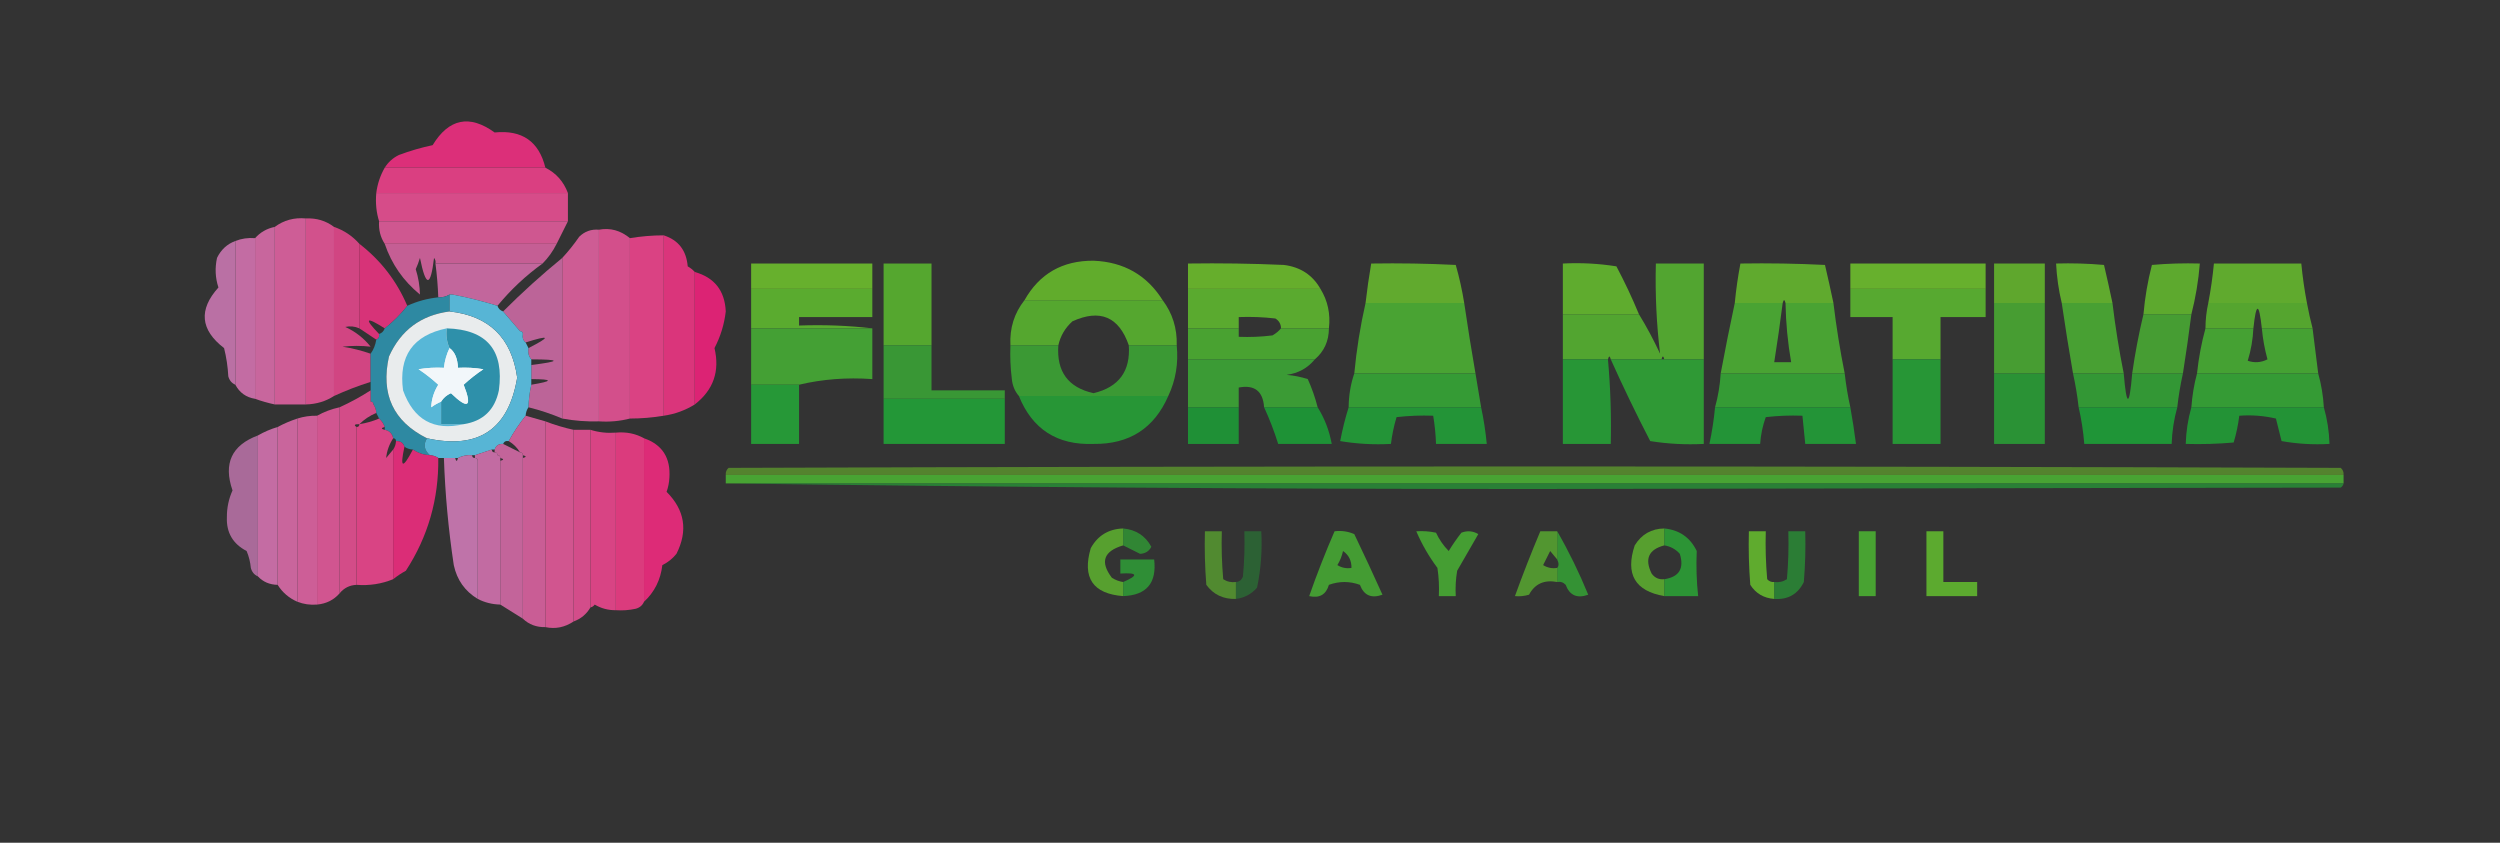 <?xml version="1.0" encoding="UTF-8"?>
<!DOCTYPE svg PUBLIC "-//W3C//DTD SVG 1.1//EN" "http://www.w3.org/Graphics/SVG/1.1/DTD/svg11.dtd">
<svg xmlns="http://www.w3.org/2000/svg" version="1.1" width="887px" height="299px" style="shape-rendering:geometricPrecision; text-rendering:geometricPrecision; image-rendering:optimizeQuality; fill-rule:evenodd; clip-rule:evenodd" xmlns:xlink="http://www.w3.org/1999/xlink">
<rect width="100%" height="100%" fill="#333333" stroke="none"/>
<g><path style="opacity:0.968" fill="#e12f7b" d="M 193.5,59.5 C 174.5,59.5 155.5,59.5 136.5,59.5C 137.716,57.549 139.382,56.049 141.5,55C 145.417,53.527 149.417,52.361 153.5,51.5C 159.247,42.062 166.58,40.562 175.5,47C 185.229,46.017 191.229,50.183 193.5,59.5 Z"/></g>
<g><path style="opacity:0.986" fill="#dc3f82" d="M 136.5,59.5 C 155.5,59.5 174.5,59.5 193.5,59.5C 197.303,61.404 199.969,64.403 201.5,68.5C 178.833,68.5 156.167,68.5 133.5,68.5C 133.905,65.285 134.905,62.285 136.5,59.5 Z"/></g>
<g><path style="opacity:0.988" fill="#d74c8a" d="M 133.5,68.5 C 156.167,68.5 178.833,68.5 201.5,68.5C 201.5,71.833 201.5,75.167 201.5,78.5C 179.167,78.5 156.833,78.5 134.5,78.5C 133.521,75.375 133.187,72.042 133.5,68.5 Z"/></g>
<g><path style="opacity:0.979" fill="#d5528e" d="M 108.5,77.5 C 112.286,77.32 115.619,78.32 118.5,80.5C 118.5,100.5 118.5,120.5 118.5,140.5C 115.548,142.41 112.214,143.41 108.5,143.5C 108.5,121.5 108.5,99.5 108.5,77.5 Z"/></g>
<g><path style="opacity:0.992" fill="#cf5e97" d="M 108.5,77.5 C 108.5,99.5 108.5,121.5 108.5,143.5C 104.833,143.5 101.167,143.5 97.5,143.5C 97.5,122.5 97.5,101.5 97.5,80.5C 100.686,78.126 104.353,77.126 108.5,77.5 Z"/></g>
<g><path style="opacity:0.982" fill="#ca679f" d="M 97.5,80.5 C 97.5,101.5 97.5,122.5 97.5,143.5C 95.106,142.985 92.772,142.319 90.5,141.5C 90.5,122.5 90.5,103.5 90.5,84.5C 92.336,82.412 94.669,81.079 97.5,80.5 Z"/></g>
<g><path style="opacity:0.945" fill="#da4686" d="M 118.5,80.5 C 122.049,81.723 125.049,83.723 127.5,86.5C 127.5,96.5 127.5,106.5 127.5,116.5C 125.863,115.782 124.197,115.616 122.5,116C 126.043,117.608 129.043,119.942 131.5,123C 128.21,122.631 124.877,122.631 121.5,123C 124.929,123.533 128.262,124.367 131.5,125.5C 131.5,128.833 131.5,132.167 131.5,135.5C 127.056,136.889 122.723,138.556 118.5,140.5C 118.5,120.5 118.5,100.5 118.5,80.5 Z"/></g>
<g><path style="opacity:0.981" fill="#d6508d" d="M 223.5,84.5 C 223.5,105.833 223.5,127.167 223.5,148.5C 219.936,149.423 216.269,149.756 212.5,149.5C 212.5,126.833 212.5,104.167 212.5,81.5C 216.483,80.748 220.15,81.748 223.5,84.5 Z"/></g>
<g><path style="opacity:0.981" fill="#d25892" d="M 134.5,78.5 C 156.833,78.5 179.167,78.5 201.5,78.5C 200.167,81.167 198.833,83.833 197.5,86.5C 177.167,86.5 156.833,86.5 136.5,86.5C 134.96,84.162 134.294,81.495 134.5,78.5 Z"/></g>
<g><path style="opacity:0.982" fill="#d05d96" d="M 212.5,81.5 C 212.5,104.167 212.5,126.833 212.5,149.5C 208.119,149.628 203.785,149.295 199.5,148.5C 199.5,129.5 199.5,110.5 199.5,91.5C 201.666,89.163 203.666,86.663 205.5,84C 207.441,82.097 209.774,81.264 212.5,81.5 Z"/></g>
<g><path style="opacity:0.994" fill="#db4384" d="M 235.5,83.5 C 235.5,104.833 235.5,126.167 235.5,147.5C 231.534,148.162 227.534,148.495 223.5,148.5C 223.5,127.167 223.5,105.833 223.5,84.5C 227.466,83.838 231.466,83.504 235.5,83.5 Z"/></g>
<g><path style="opacity:0.979" fill="#c66da5" d="M 90.5,84.5 C 90.5,103.5 90.5,122.5 90.5,141.5C 87.326,140.99 84.992,139.323 83.5,136.5C 83.5,119.5 83.5,102.5 83.5,85.5C 85.717,84.631 88.05,84.298 90.5,84.5 Z"/></g>
<g><path style="opacity:0.954" fill="#c173aa" d="M 83.5,85.5 C 83.5,102.5 83.5,119.5 83.5,136.5C 82.21,135.942 81.377,134.942 81,133.5C 80.824,130.118 80.324,126.785 79.5,123.5C 71.074,117.024 70.407,109.857 77.5,102C 76.378,98.591 76.211,95.091 77,91.5C 78.406,88.591 80.572,86.591 83.5,85.5 Z"/></g>
<g><path style="opacity:0.968" fill="#df357d" d="M 235.5,83.5 C 240.696,85.18 243.529,88.846 244,94.5C 244.995,95.066 245.828,95.733 246.5,96.5C 246.5,112.167 246.5,127.833 246.5,143.5C 243.124,145.595 239.458,146.929 235.5,147.5C 235.5,126.167 235.5,104.833 235.5,83.5 Z"/></g>
<g><path style="opacity:0.943" fill="#cd619a" d="M 136.5,86.5 C 156.833,86.5 177.167,86.5 197.5,86.5C 196.189,89.135 194.522,91.469 192.5,93.5C 179.833,93.5 167.167,93.5 154.5,93.5C 154.631,92.761 154.464,92.094 154,91.5C 152.765,101.953 151.099,101.953 149,91.5C 148.598,92.872 148.098,94.205 147.5,95.5C 148.444,98.499 148.944,101.499 149,104.5C 143.087,99.662 138.921,93.662 136.5,86.5 Z"/></g>
<g><path style="opacity:0.916" fill="#c969a1" d="M 199.5,91.5 C 199.5,110.5 199.5,129.5 199.5,148.5C 195.624,146.863 191.624,145.529 187.5,144.5C 187.575,141.794 187.908,139.127 188.5,136.5C 196.327,135.21 196.327,134.543 188.5,134.5C 188.5,132.833 188.5,131.167 188.5,129.5C 199.069,128.191 199.069,127.525 188.5,127.5C 187.566,126.432 187.232,125.099 187.5,123.5C 195.562,119.403 195.229,118.736 186.5,121.5C 185.596,120.791 185.263,119.791 185.5,118.5C 185.5,117.833 185.167,117.5 184.5,117.5C 182.529,115.192 180.529,112.858 178.5,110.5C 185.175,103.825 192.175,97.492 199.5,91.5 Z"/></g>
<g><path style="opacity:0.947" fill="#c969a1" d="M 154.5,93.5 C 167.167,93.5 179.833,93.5 192.5,93.5C 186.564,97.767 181.23,102.767 176.5,108.5C 171.144,106.828 165.81,105.494 160.5,104.5C 161.473,102.932 161.64,101.265 161,99.5C 159.991,101.025 159.491,102.692 159.5,104.5C 158.292,105.234 156.959,105.567 155.5,105.5C 155.354,101.481 155.021,97.481 154.5,93.5 Z M 160.5,104.5 C 160.167,104.5 159.833,104.5 159.5,104.5C 159.491,102.692 159.991,101.025 161,99.5C 161.64,101.265 161.473,102.932 160.5,104.5 Z"/></g>
<g><path style="opacity:0.953" fill="#df347c" d="M 127.5,86.5 C 135.1,92.38 140.767,99.714 144.5,108.5C 142.167,111.5 139.5,114.167 136.5,116.5C 129.74,112.204 129.073,112.871 134.5,118.5C 134.672,119.492 134.338,120.158 133.5,120.5C 131.463,119.154 129.463,117.82 127.5,116.5C 127.5,106.5 127.5,96.5 127.5,86.5 Z"/></g>
<g><path style="opacity:0.983" fill="#68b22d" d="M 309.5,102.5 C 295.167,102.5 280.833,102.5 266.5,102.5C 266.5,99.5 266.5,96.5 266.5,93.5C 280.833,93.5 295.167,93.5 309.5,93.5C 309.5,96.5 309.5,99.5 309.5,102.5 Z"/></g>
<g><path style="opacity:0.969" fill="#68b22d" d="M 468.5,102.5 C 452.833,102.5 437.167,102.5 421.5,102.5C 421.5,99.5 421.5,96.5 421.5,93.5C 432.838,93.334 444.172,93.5 455.5,94C 461.36,94.725 465.693,97.558 468.5,102.5 Z"/></g>
<g><path style="opacity:0.984" fill="#68b22d" d="M 704.5,102.5 C 688.5,102.5 672.5,102.5 656.5,102.5C 656.5,99.5 656.5,96.5 656.5,93.5C 672.5,93.5 688.5,93.5 704.5,93.5C 704.5,96.5 704.5,99.5 704.5,102.5 Z"/></g>
<g><path style="opacity:0.958" fill="#e32377" d="M 246.5,96.5 C 253.498,98.475 257.165,103.141 257.5,110.5C 256.975,115.077 255.641,119.41 253.5,123.5C 255.451,131.711 253.117,138.378 246.5,143.5C 246.5,127.833 246.5,112.167 246.5,96.5 Z"/></g>
<g><path style="opacity:0.971" fill="#63b02d" d="M 412.5,106.5 C 396.167,106.5 379.833,106.5 363.5,106.5C 368.803,97.097 376.97,92.43 388,92.5C 398.738,92.944 406.904,97.611 412.5,106.5 Z"/></g>
<g><path style="opacity:0.947" fill="#63b02e" d="M 519.5,107.5 C 513.833,107.5 508.167,107.5 502.5,107.5C 502.167,107.5 501.833,107.5 501.5,107.5C 495.833,107.5 490.167,107.5 484.5,107.5C 485.037,102.814 485.704,98.147 486.5,93.5C 496.506,93.334 506.506,93.5 516.5,94C 517.766,98.424 518.766,102.924 519.5,107.5 Z"/></g>
<g><path style="opacity:0.955" fill="#63b02e" d="M 650.5,107.5 C 644.833,107.5 639.167,107.5 633.5,107.5C 633.167,106.167 632.833,106.167 632.5,107.5C 626.833,107.5 621.167,107.5 615.5,107.5C 615.95,102.798 616.617,98.132 617.5,93.5C 627.506,93.334 637.506,93.5 647.5,94C 648.554,98.492 649.554,102.992 650.5,107.5 Z"/></g>
<g><path style="opacity:0.931" fill="#63b02e" d="M 725.5,107.5 C 719.5,107.5 713.5,107.5 707.5,107.5C 707.5,102.833 707.5,98.167 707.5,93.5C 713.5,93.5 719.5,93.5 725.5,93.5C 725.5,98.167 725.5,102.833 725.5,107.5 Z"/></g>
<g><path style="opacity:0.955" fill="#63b02e" d="M 749.5,107.5 C 743.5,107.5 737.5,107.5 731.5,107.5C 730.402,102.908 729.735,98.241 729.5,93.5C 735.176,93.334 740.843,93.501 746.5,94C 747.554,98.492 748.554,102.992 749.5,107.5 Z"/></g>
<g><path style="opacity:0.954" fill="#63b02e" d="M 818.5,107.5 C 806.833,107.5 795.167,107.5 783.5,107.5C 784.383,102.868 785.05,98.202 785.5,93.5C 795.833,93.5 806.167,93.5 816.5,93.5C 816.95,98.202 817.617,102.868 818.5,107.5 Z"/></g>
<g><path style="opacity:0.973" fill="#56aa30" d="M 363.5,106.5 C 379.833,106.5 396.167,106.5 412.5,106.5C 416.004,111.162 417.671,116.495 417.5,122.5C 411.833,122.5 406.167,122.5 400.5,122.5C 396.99,112.383 390.323,109.549 380.5,114C 377.926,116.318 376.259,119.151 375.5,122.5C 369.833,122.5 364.167,122.5 358.5,122.5C 358.193,116.428 359.859,111.095 363.5,106.5 Z"/></g>
<g><path style="opacity:0.984" fill="#58ab30" d="M 656.5,102.5 C 672.5,102.5 688.5,102.5 704.5,102.5C 704.5,105.833 704.5,109.167 704.5,112.5C 699.167,112.5 693.833,112.5 688.5,112.5C 688.5,117.5 688.5,122.5 688.5,127.5C 682.833,127.5 677.167,127.5 671.5,127.5C 671.5,122.5 671.5,117.5 671.5,112.5C 666.5,112.5 661.5,112.5 656.5,112.5C 656.5,109.167 656.5,105.833 656.5,102.5 Z"/></g>
<g><path style="opacity:0.983" fill="#5bad2f" d="M 266.5,102.5 C 280.833,102.5 295.167,102.5 309.5,102.5C 309.5,105.833 309.5,109.167 309.5,112.5C 300.833,112.5 292.167,112.5 283.5,112.5C 283.5,113.5 283.5,114.5 283.5,115.5C 292.349,115.174 301.016,115.507 309.5,116.5C 295.167,116.5 280.833,116.5 266.5,116.5C 266.5,111.833 266.5,107.167 266.5,102.5 Z"/></g>
<g><path style="opacity:0.977" fill="#5bad2f" d="M 421.5,102.5 C 437.167,102.5 452.833,102.5 468.5,102.5C 471.09,106.693 472.09,111.36 471.5,116.5C 465.833,116.5 460.167,116.5 454.5,116.5C 454.489,114.983 453.823,113.816 452.5,113C 448.179,112.501 443.846,112.334 439.5,112.5C 439.5,113.833 439.5,115.167 439.5,116.5C 433.5,116.5 427.5,116.5 421.5,116.5C 421.5,111.833 421.5,107.167 421.5,102.5 Z"/></g>
<g><path style="opacity:0.977" fill="#60af2e" d="M 581.5,111.5 C 572.5,111.5 563.5,111.5 554.5,111.5C 554.5,105.5 554.5,99.5 554.5,93.5C 560.868,93.17 567.202,93.504 573.5,94.5C 576.451,100.068 579.118,105.734 581.5,111.5 Z"/></g>
<g><path style="opacity:0.954" fill="#60af2e" d="M 777.5,111.5 C 771.833,111.5 766.167,111.5 760.5,111.5C 761.019,105.553 762.019,99.719 763.5,94C 769.157,93.501 774.824,93.334 780.5,93.5C 780.009,99.618 779.009,105.618 777.5,111.5 Z"/></g>
<g><path style="opacity:0.952" fill="#57ab30" d="M 783.5,107.5 C 795.167,107.5 806.833,107.5 818.5,107.5C 819.062,110.546 819.729,113.546 820.5,116.5C 814.5,116.5 808.5,116.5 802.5,116.5C 801.492,107.215 800.492,107.215 799.5,116.5C 793.833,116.5 788.167,116.5 782.5,116.5C 782.508,113.455 782.841,110.455 783.5,107.5 Z"/></g>
<g><path style="opacity:0.997" fill="#2e89a2" d="M 159.5,104.5 C 159.5,106.5 159.5,108.5 159.5,110.5C 149.354,111.824 142.187,117.157 138,126.5C 135.021,139.867 139.521,149.534 151.5,155.5C 150.157,157.683 150.49,159.683 152.5,161.5C 150.297,161.396 148.297,160.73 146.5,159.5C 145.391,159.443 144.391,159.11 143.5,158.5C 143.027,157.094 142.027,156.427 140.5,156.5C 140.5,155.833 140.167,155.5 139.5,155.5C 139.144,153.81 138.144,152.81 136.5,152.5C 136.5,152.167 136.5,151.833 136.5,151.5C 136.068,150.29 135.401,149.29 134.5,148.5C 134.167,147.833 133.833,147.167 133.5,146.5C 133.443,145.391 133.11,144.391 132.5,143.5C 132.5,142.833 132.167,142.5 131.5,142.5C 131.5,141.167 131.5,139.833 131.5,138.5C 131.5,137.5 131.5,136.5 131.5,135.5C 131.5,132.167 131.5,128.833 131.5,125.5C 132.537,124.07 133.204,122.403 133.5,120.5C 134.338,120.158 134.672,119.492 134.5,118.5C 135.5,118.167 136.167,117.5 136.5,116.5C 139.5,114.167 142.167,111.5 144.5,108.5C 147.991,106.892 151.658,105.892 155.5,105.5C 156.959,105.567 158.292,105.234 159.5,104.5 Z"/></g>
<g><path style="opacity:1" fill="#e9eced" d="M 159.5,110.5 C 173.538,112.037 181.538,119.87 183.5,134C 180.414,152.38 169.747,159.547 151.5,155.5C 139.521,149.534 135.021,139.867 138,126.5C 142.187,117.157 149.354,111.824 159.5,110.5 Z"/></g>
<g><path style="opacity:0.971" fill="#57ab30" d="M 330.5,122.5 C 324.833,122.5 319.167,122.5 313.5,122.5C 313.5,112.833 313.5,103.167 313.5,93.5C 319.167,93.5 324.833,93.5 330.5,93.5C 330.5,103.167 330.5,112.833 330.5,122.5 Z"/></g>
<g><path style="opacity:0.971" fill="#54a931" d="M 604.5,127.5 C 599.833,127.5 595.167,127.5 590.5,127.5C 590.167,126.167 589.833,126.167 589.5,127.5C 583.5,127.5 577.5,127.5 571.5,127.5C 571.167,126.167 570.833,126.167 570.5,127.5C 565.167,127.5 559.833,127.5 554.5,127.5C 554.5,122.167 554.5,116.833 554.5,111.5C 563.5,111.5 572.5,111.5 581.5,111.5C 584.226,115.946 586.726,120.613 589,125.5C 587.726,114.94 587.226,104.273 587.5,93.5C 593.167,93.5 598.833,93.5 604.5,93.5C 604.5,104.833 604.5,116.167 604.5,127.5 Z"/></g>
<g><path style="opacity:1" fill="#57b7d7" d="M 158.5,116.5 C 158.198,119.059 158.532,121.393 159.5,123.5C 158.434,125.701 157.767,128.035 157.5,130.5C 154.482,130.335 151.482,130.502 148.5,131C 150.977,132.643 153.31,134.476 155.5,136.5C 153.93,139.037 153.097,141.704 153,144.5C 154.113,143.695 155.279,143.028 156.5,142.5C 156.5,145.167 156.5,147.833 156.5,150.5C 159.167,150.5 161.833,150.5 164.5,150.5C 153.941,152.964 146.775,148.964 143,138.5C 141.373,126.304 146.54,118.971 158.5,116.5 Z"/></g>
<g><path style="opacity:1" fill="#2e90aa" d="M 158.5,116.5 C 172.753,116.926 178.92,124.26 177,138.5C 175.57,145.431 171.404,149.431 164.5,150.5C 161.833,150.5 159.167,150.5 156.5,150.5C 156.5,147.833 156.5,145.167 156.5,142.5C 157.315,141.163 158.482,140.163 160,139.5C 166.119,145.404 167.619,144.404 164.5,136.5C 166.666,134.507 168.999,132.673 171.5,131C 168.518,130.502 165.518,130.335 162.5,130.5C 162.329,127.122 161.329,124.789 159.5,123.5C 158.532,121.393 158.198,119.059 158.5,116.5 Z"/></g>
<g><path style="opacity:0.974" fill="#4aa532" d="M 421.5,116.5 C 427.5,116.5 433.5,116.5 439.5,116.5C 439.5,117.5 439.5,118.5 439.5,119.5C 443.514,119.666 447.514,119.499 451.5,119C 452.691,118.302 453.691,117.469 454.5,116.5C 460.167,116.5 465.833,116.5 471.5,116.5C 471.47,121.022 469.803,124.689 466.5,127.5C 451.5,127.5 436.5,127.5 421.5,127.5C 421.5,123.833 421.5,120.167 421.5,116.5 Z"/></g>
<g><path style="opacity:1" fill="#f2f7fa" d="M 156.5,142.5 C 155.279,143.028 154.113,143.695 153,144.5C 153.097,141.704 153.93,139.037 155.5,136.5C 153.31,134.476 150.977,132.643 148.5,131C 151.482,130.502 154.482,130.335 157.5,130.5C 157.767,128.035 158.434,125.701 159.5,123.5C 161.329,124.789 162.329,127.122 162.5,130.5C 165.518,130.335 168.518,130.502 171.5,131C 168.999,132.673 166.666,134.507 164.5,136.5C 167.619,144.404 166.119,145.404 160,139.5C 158.482,140.163 157.315,141.163 156.5,142.5 Z"/></g>
<g><path style="opacity:0.983" fill="#44a234" d="M 266.5,116.5 C 280.833,116.5 295.167,116.5 309.5,116.5C 309.5,122.5 309.5,128.5 309.5,134.5C 300.435,133.864 291.769,134.53 283.5,136.5C 277.833,136.5 272.167,136.5 266.5,136.5C 266.5,129.833 266.5,123.167 266.5,116.5 Z"/></g>
<g><path style="opacity:0.962" fill="#3c9f35" d="M 421.5,127.5 C 436.5,127.5 451.5,127.5 466.5,127.5C 463.96,130.607 460.627,132.44 456.5,133C 459.095,133.226 461.595,133.726 464,134.5C 465.467,137.758 466.633,141.092 467.5,144.5C 461.167,144.5 454.833,144.5 448.5,144.5C 448.106,138.769 445.106,136.436 439.5,137.5C 439.5,139.833 439.5,142.167 439.5,144.5C 433.5,144.5 427.5,144.5 421.5,144.5C 421.5,138.833 421.5,133.167 421.5,127.5 Z"/></g>
<g><path style="opacity:0.981" fill="#4aa533" d="M 484.5,107.5 C 490.167,107.5 495.833,107.5 501.5,107.5C 500.825,114.55 499.825,121.55 498.5,128.5C 500.5,128.5 502.5,128.5 504.5,128.5C 503.506,121.534 502.839,114.534 502.5,107.5C 508.167,107.5 513.833,107.5 519.5,107.5C 520.726,115.853 522.059,124.186 523.5,132.5C 509.167,132.5 494.833,132.5 480.5,132.5C 481.298,124.046 482.631,115.713 484.5,107.5 Z M 501.5,107.5 C 501.833,107.5 502.167,107.5 502.5,107.5C 502.839,114.534 503.506,121.534 504.5,128.5C 502.5,128.5 500.5,128.5 498.5,128.5C 499.825,121.55 500.825,114.55 501.5,107.5 Z"/></g>
<g><path style="opacity:0.981" fill="#4aa533" d="M 615.5,107.5 C 621.167,107.5 626.833,107.5 632.5,107.5C 631.608,114.516 630.608,121.516 629.5,128.5C 631.5,128.5 633.5,128.5 635.5,128.5C 634.288,121.557 633.621,114.557 633.5,107.5C 639.167,107.5 644.833,107.5 650.5,107.5C 651.51,115.895 652.844,124.229 654.5,132.5C 639.833,132.5 625.167,132.5 610.5,132.5C 612.071,124.054 613.738,115.721 615.5,107.5 Z"/></g>
<g><path style="opacity:0.931" fill="#49a533" d="M 707.5,107.5 C 713.5,107.5 719.5,107.5 725.5,107.5C 725.5,115.833 725.5,124.167 725.5,132.5C 719.5,132.5 713.5,132.5 707.5,132.5C 707.5,124.167 707.5,115.833 707.5,107.5 Z"/></g>
<g><path style="opacity:0.958" fill="#49a533" d="M 731.5,107.5 C 737.5,107.5 743.5,107.5 749.5,107.5C 750.51,115.895 751.844,124.229 753.5,132.5C 747.5,132.5 741.5,132.5 735.5,132.5C 734.059,124.186 732.726,115.853 731.5,107.5 Z"/></g>
<g><path style="opacity:0.94" fill="#48a433" d="M 760.5,111.5 C 766.167,111.5 771.833,111.5 777.5,111.5C 776.608,118.516 775.608,125.516 774.5,132.5C 768.5,132.5 762.5,132.5 756.5,132.5C 757.528,125.317 758.861,118.317 760.5,111.5 Z"/></g>
<g><path style="opacity:0.981" fill="#46a333" d="M 782.5,116.5 C 788.167,116.5 793.833,116.5 799.5,116.5C 799.314,120.448 798.648,124.281 797.5,128C 799.902,128.814 802.235,128.647 804.5,127.5C 803.51,123.895 802.844,120.228 802.5,116.5C 808.5,116.5 814.5,116.5 820.5,116.5C 821.167,121.833 821.833,127.167 822.5,132.5C 808.167,132.5 793.833,132.5 779.5,132.5C 780.087,126.963 781.087,121.63 782.5,116.5 Z"/></g>
<g><path style="opacity:0.926" fill="#3a9f35" d="M 313.5,122.5 C 319.167,122.5 324.833,122.5 330.5,122.5C 330.5,127.833 330.5,133.167 330.5,138.5C 339.167,138.5 347.833,138.5 356.5,138.5C 356.5,139.5 356.5,140.5 356.5,141.5C 342.167,141.5 327.833,141.5 313.5,141.5C 313.5,135.167 313.5,128.833 313.5,122.5 Z"/></g>
<g><path style="opacity:0.983" fill="#359d35" d="M 480.5,132.5 C 494.833,132.5 509.167,132.5 523.5,132.5C 524.167,136.5 524.833,140.5 525.5,144.5C 509.833,144.5 494.167,144.5 478.5,144.5C 478.539,140.267 479.205,136.267 480.5,132.5 Z"/></g>
<g><path style="opacity:0.978" fill="#359d35" d="M 610.5,132.5 C 625.167,132.5 639.833,132.5 654.5,132.5C 654.952,136.546 655.619,140.546 656.5,144.5C 640.5,144.5 624.5,144.5 608.5,144.5C 609.593,140.606 610.26,136.606 610.5,132.5 Z"/></g>
<g><path style="opacity:0.983" fill="#359d35" d="M 779.5,132.5 C 793.833,132.5 808.167,132.5 822.5,132.5C 823.593,136.394 824.26,140.394 824.5,144.5C 808.833,144.5 793.167,144.5 777.5,144.5C 777.782,140.426 778.448,136.426 779.5,132.5 Z"/></g>
<g><path style="opacity:0.939" fill="#3ca035" d="M 358.5,122.5 C 364.167,122.5 369.833,122.5 375.5,122.5C 374.828,131.85 378.994,137.517 388,139.5C 396.968,137.365 401.135,131.698 400.5,122.5C 406.167,122.5 411.833,122.5 417.5,122.5C 418.143,128.915 417.143,134.915 414.5,140.5C 396.833,140.5 379.167,140.5 361.5,140.5C 360.073,138.852 359.24,136.852 359,134.5C 358.501,130.514 358.334,126.514 358.5,122.5 Z"/></g>
<g><path style="opacity:1" fill="#57b5d5" d="M 159.5,104.5 C 159.833,104.5 160.167,104.5 160.5,104.5C 165.81,105.494 171.144,106.828 176.5,108.5C 176.833,109.5 177.5,110.167 178.5,110.5C 180.529,112.858 182.529,115.192 184.5,117.5C 185.167,117.5 185.5,117.833 185.5,118.5C 185.263,119.791 185.596,120.791 186.5,121.5C 186.833,122.167 187.167,122.833 187.5,123.5C 187.232,125.099 187.566,126.432 188.5,127.5C 188.5,128.167 188.5,128.833 188.5,129.5C 188.5,131.167 188.5,132.833 188.5,134.5C 188.5,135.167 188.5,135.833 188.5,136.5C 187.908,139.127 187.575,141.794 187.5,144.5C 186.89,145.391 186.557,146.391 186.5,147.5C 184.255,150.32 182.255,153.32 180.5,156.5C 179.508,156.328 178.842,156.662 178.5,157.5C 176.973,157.427 175.973,158.094 175.5,159.5C 175.167,159.5 174.833,159.5 174.5,159.5C 172.5,160.167 170.5,160.833 168.5,161.5C 168.167,161.5 167.833,161.5 167.5,161.5C 165.708,161.366 164.042,161.699 162.5,162.5C 162.167,162.5 161.833,162.5 161.5,162.5C 160.167,162.5 158.833,162.5 157.5,162.5C 156.833,162.5 156.167,162.5 155.5,162.5C 154.609,161.89 153.609,161.557 152.5,161.5C 150.49,159.683 150.157,157.683 151.5,155.5C 169.747,159.547 180.414,152.38 183.5,134C 181.538,119.87 173.538,112.037 159.5,110.5C 159.5,108.5 159.5,106.5 159.5,104.5 Z"/></g>
<g><path style="opacity:0.973" fill="#d74d8b" d="M 131.5,138.5 C 131.5,139.833 131.5,141.167 131.5,142.5C 132.167,142.5 132.5,142.833 132.5,143.5C 133.11,144.391 133.443,145.391 133.5,146.5C 131.205,147.475 129.205,148.808 127.5,150.5C 125.776,150.461 125.443,150.794 126.5,151.5C 126.5,170.167 126.5,188.833 126.5,207.5C 124.053,207.615 122.053,208.615 120.5,210.5C 120.5,188.5 120.5,166.5 120.5,144.5C 124.327,142.754 127.993,140.754 131.5,138.5 Z"/></g>
<g><path style="opacity:0.974" fill="#309c36" d="M 571.5,127.5 C 577.5,127.5 583.5,127.5 589.5,127.5C 589.833,127.5 590.167,127.5 590.5,127.5C 595.167,127.5 599.833,127.5 604.5,127.5C 604.5,137.5 604.5,147.5 604.5,157.5C 598.132,157.83 591.798,157.496 585.5,156.5C 580.547,146.929 575.881,137.262 571.5,127.5 Z"/></g>
<g><path style="opacity:0.944" fill="#339d35" d="M 735.5,132.5 C 741.5,132.5 747.5,132.5 753.5,132.5C 754.5,144.498 755.5,144.498 756.5,132.5C 762.5,132.5 768.5,132.5 774.5,132.5C 773.619,136.454 772.952,140.454 772.5,144.5C 760.833,144.5 749.167,144.5 737.5,144.5C 737.048,140.454 736.381,136.454 735.5,132.5 Z"/></g>
<g><path style="opacity:0.971" fill="#289937" d="M 361.5,140.5 C 379.167,140.5 396.833,140.5 414.5,140.5C 409.494,151.987 400.66,157.654 388,157.5C 375.114,157.982 366.28,152.316 361.5,140.5 Z"/></g>
<g><path style="opacity:0.96" fill="#239837" d="M 478.5,144.5 C 494.167,144.5 509.833,144.5 525.5,144.5C 526.425,148.79 527.091,153.124 527.5,157.5C 521.5,157.5 515.5,157.5 509.5,157.5C 509.384,154.14 509.051,150.807 508.5,147.5C 504.154,147.334 499.821,147.501 495.5,148C 494.568,151.085 493.901,154.252 493.5,157.5C 487.463,157.829 481.463,157.496 475.5,156.5C 476.297,152.331 477.297,148.331 478.5,144.5 Z"/></g>
<g><path style="opacity:0.962" fill="#239837" d="M 608.5,144.5 C 624.5,144.5 640.5,144.5 656.5,144.5C 657.275,148.814 657.941,153.147 658.5,157.5C 652.5,157.5 646.5,157.5 640.5,157.5C 640.167,154.167 639.833,150.833 639.5,147.5C 635.154,147.334 630.821,147.501 626.5,148C 625.39,151.049 624.723,154.216 624.5,157.5C 618.5,157.5 612.5,157.5 606.5,157.5C 607.425,153.21 608.091,148.876 608.5,144.5 Z"/></g>
<g><path style="opacity:0.931" fill="#2a9a36" d="M 707.5,132.5 C 713.5,132.5 719.5,132.5 725.5,132.5C 725.5,140.833 725.5,149.167 725.5,157.5C 719.5,157.5 713.5,157.5 707.5,157.5C 707.5,149.167 707.5,140.833 707.5,132.5 Z"/></g>
<g><path style="opacity:0.954" fill="#239837" d="M 777.5,144.5 C 793.167,144.5 808.833,144.5 824.5,144.5C 825.702,148.714 826.369,153.048 826.5,157.5C 820.794,157.829 815.128,157.495 809.5,156.5C 808.833,153.833 808.167,151.167 807.5,148.5C 803.217,147.508 798.884,147.174 794.5,147.5C 794.099,150.748 793.432,153.915 792.5,157C 786.843,157.499 781.176,157.666 775.5,157.5C 775.631,153.048 776.298,148.714 777.5,144.5 Z"/></g>
<g><path style="opacity:0.983" fill="#d35691" d="M 120.5,144.5 C 120.5,166.5 120.5,188.5 120.5,210.5C 118.421,212.873 115.754,214.206 112.5,214.5C 112.5,192.167 112.5,169.833 112.5,147.5C 114.936,146.129 117.603,145.129 120.5,144.5 Z"/></g>
<g><path style="opacity:0.983" fill="#cf5f98" d="M 112.5,147.5 C 112.5,169.833 112.5,192.167 112.5,214.5C 110.05,214.702 107.717,214.369 105.5,213.5C 105.5,191.833 105.5,170.167 105.5,148.5C 107.764,147.781 110.097,147.448 112.5,147.5 Z"/></g>
<g><path style="opacity:0.985" fill="#269937" d="M 266.5,136.5 C 272.167,136.5 277.833,136.5 283.5,136.5C 283.5,143.5 283.5,150.5 283.5,157.5C 277.833,157.5 272.167,157.5 266.5,157.5C 266.5,150.5 266.5,143.5 266.5,136.5 Z"/></g>
<g><path style="opacity:0.983" fill="#239837" d="M 313.5,141.5 C 327.833,141.5 342.167,141.5 356.5,141.5C 356.5,146.833 356.5,152.167 356.5,157.5C 342.167,157.5 327.833,157.5 313.5,157.5C 313.5,152.167 313.5,146.833 313.5,141.5 Z"/></g>
<g><path style="opacity:0.982" fill="#cb669e" d="M 105.5,148.5 C 105.5,170.167 105.5,191.833 105.5,213.5C 102.553,212.219 100.219,210.219 98.5,207.5C 98.5,188.833 98.5,170.167 98.5,151.5C 100.679,150.323 103.013,149.323 105.5,148.5 Z"/></g>
<g><path style="opacity:0.969" fill="#ce5f99" d="M 186.5,147.5 C 188.833,148.167 191.167,148.833 193.5,149.5C 193.5,173.833 193.5,198.167 193.5,222.5C 190.351,222.585 187.684,221.585 185.5,219.5C 185.5,200.5 185.5,181.5 185.5,162.5C 186.833,162.167 186.833,161.833 185.5,161.5C 185.5,160.833 185.167,160.5 184.5,160.5C 183.5,158.833 182.167,157.5 180.5,156.5C 182.255,153.32 184.255,150.32 186.5,147.5 Z"/></g>
<g><path style="opacity:0.987" fill="#da4485" d="M 134.5,148.5 C 135.401,149.29 136.068,150.29 136.5,151.5C 135.167,151.833 135.167,152.167 136.5,152.5C 138.144,152.81 139.144,153.81 139.5,155.5C 138.095,157.64 137.262,159.974 137,162.5C 137.852,161.429 138.685,160.429 139.5,159.5C 139.5,174.833 139.5,190.167 139.5,205.5C 135.369,207.183 131.036,207.85 126.5,207.5C 126.5,188.833 126.5,170.167 126.5,151.5C 127.167,151.5 127.5,151.167 127.5,150.5C 129.921,150.122 132.254,149.455 134.5,148.5 Z"/></g>
<g><path style="opacity:0.98" fill="#d45691" d="M 193.5,149.5 C 196.762,150.752 200.095,151.752 203.5,152.5C 203.5,175.167 203.5,197.833 203.5,220.5C 200.378,222.591 197.045,223.258 193.5,222.5C 193.5,198.167 193.5,173.833 193.5,149.5 Z"/></g>
<g><path style="opacity:0.931" fill="#1e9737" d="M 421.5,144.5 C 427.5,144.5 433.5,144.5 439.5,144.5C 439.5,148.833 439.5,153.167 439.5,157.5C 433.5,157.5 427.5,157.5 421.5,157.5C 421.5,153.167 421.5,148.833 421.5,144.5 Z"/></g>
<g><path style="opacity:0.954" fill="#1e9737" d="M 448.5,144.5 C 454.833,144.5 461.167,144.5 467.5,144.5C 469.964,148.444 471.63,152.777 472.5,157.5C 466.167,157.5 459.833,157.5 453.5,157.5C 452.115,153.062 450.448,148.729 448.5,144.5 Z"/></g>
<g><path style="opacity:0.971" fill="#289937" d="M 554.5,127.5 C 559.833,127.5 565.167,127.5 570.5,127.5C 571.396,137.468 571.729,147.468 571.5,157.5C 565.833,157.5 560.167,157.5 554.5,157.5C 554.5,147.5 554.5,137.5 554.5,127.5 Z"/></g>
<g><path style="opacity:0.971" fill="#289937" d="M 671.5,127.5 C 677.167,127.5 682.833,127.5 688.5,127.5C 688.5,137.5 688.5,147.5 688.5,157.5C 682.833,157.5 677.167,157.5 671.5,157.5C 671.5,147.5 671.5,137.5 671.5,127.5 Z"/></g>
<g><path style="opacity:0.978" fill="#1f9737" d="M 737.5,144.5 C 749.167,144.5 760.833,144.5 772.5,144.5C 771.319,148.743 770.652,153.076 770.5,157.5C 760.167,157.5 749.833,157.5 739.5,157.5C 739.156,153.106 738.49,148.772 737.5,144.5 Z"/></g>
<g><path style="opacity:0.984" fill="#c66da5" d="M 98.5,151.5 C 98.5,170.167 98.5,188.833 98.5,207.5C 95.654,207.448 93.32,206.448 91.5,204.5C 91.5,187.833 91.5,171.167 91.5,154.5C 93.713,153.227 96.046,152.227 98.5,151.5 Z"/></g>
<g><path style="opacity:0.981" fill="#d64e8c" d="M 203.5,152.5 C 205.5,152.5 207.5,152.5 209.5,152.5C 209.5,173.5 209.5,194.5 209.5,215.5C 208.089,217.914 206.089,219.581 203.5,220.5C 203.5,197.833 203.5,175.167 203.5,152.5 Z"/></g>
<g><path style="opacity:0.99" fill="#da4585" d="M 209.5,152.5 C 212.391,153.403 215.391,153.736 218.5,153.5C 218.5,174.5 218.5,195.5 218.5,216.5C 215.801,216.534 213.301,215.867 211,214.5C 210.617,215.056 210.117,215.389 209.5,215.5C 209.5,194.5 209.5,173.5 209.5,152.5 Z"/></g>
<g><path style="opacity:0.98" fill="#de3b7f" d="M 218.5,153.5 C 222.16,153.159 225.493,153.825 228.5,155.5C 228.5,174.833 228.5,194.167 228.5,213.5C 227.942,214.79 226.942,215.623 225.5,216C 223.19,216.497 220.857,216.663 218.5,216.5C 218.5,195.5 218.5,174.5 218.5,153.5 Z"/></g>
<g><path style="opacity:0.974" fill="#e22b79" d="M 228.5,155.5 C 234.975,157.755 237.975,162.422 237.5,169.5C 237.41,171.228 237.077,172.894 236.5,174.5C 242.981,180.963 244.147,188.296 240,196.5C 238.622,198.213 236.955,199.547 235,200.5C 234.389,205.723 232.222,210.057 228.5,213.5C 228.5,194.167 228.5,174.833 228.5,155.5 Z"/></g>
<g><path style="opacity:0.956" fill="#ca679f" d="M 178.5,157.5 C 180.517,158.529 182.517,159.529 184.5,160.5C 185.167,160.5 185.5,160.833 185.5,161.5C 185.5,161.833 185.5,162.167 185.5,162.5C 185.5,181.5 185.5,200.5 185.5,219.5C 182.79,217.768 180.124,216.101 177.5,214.5C 177.5,197.5 177.5,180.5 177.5,163.5C 178.833,163.167 178.833,162.833 177.5,162.5C 177.5,161.833 177.167,161.5 176.5,161.5C 176.5,160.833 176.167,160.5 175.5,160.5C 175.5,160.167 175.5,159.833 175.5,159.5C 175.973,158.094 176.973,157.427 178.5,157.5 Z"/></g>
<g><path style="opacity:0.836" fill="#c075ad" d="M 91.5,154.5 C 91.5,171.167 91.5,187.833 91.5,204.5C 90.21,203.942 89.377,202.942 89,201.5C 88.808,199.423 88.308,197.423 87.5,195.5C 82.615,192.957 80.282,188.957 80.5,183.5C 80.481,180.173 81.148,177.007 82.5,174C 79.181,164.475 82.181,157.975 91.5,154.5 Z"/></g>
<g><path style="opacity:0.973" fill="#c66da5" d="M 174.5,159.5 C 174.5,160.167 174.833,160.5 175.5,160.5C 176.167,160.5 176.5,160.833 176.5,161.5C 177.167,161.5 177.5,161.833 177.5,162.5C 177.5,162.833 177.5,163.167 177.5,163.5C 177.5,180.5 177.5,197.5 177.5,214.5C 174.659,214.44 171.993,213.774 169.5,212.5C 169.5,196.167 169.5,179.833 169.5,163.5C 169.5,162.833 169.167,162.5 168.5,162.5C 168.5,162.167 168.5,161.833 168.5,161.5C 170.5,160.833 172.5,160.167 174.5,159.5 Z"/></g>
<g><path style="opacity:0.962" fill="#e12d7a" d="M 140.5,156.5 C 142.027,156.427 143.027,157.094 143.5,158.5C 141.833,166.154 142.833,166.487 146.5,159.5C 148.297,160.73 150.297,161.396 152.5,161.5C 153.609,161.557 154.609,161.89 155.5,162.5C 155.693,177.072 151.86,190.405 144,202.5C 142.385,203.386 140.885,204.386 139.5,205.5C 139.5,190.167 139.5,174.833 139.5,159.5C 140.11,158.609 140.443,157.609 140.5,156.5 Z"/></g>
<g><path style="opacity:0.983" fill="#c174ab" d="M 167.5,161.5 C 167.5,162.167 167.833,162.5 168.5,162.5C 169.167,162.5 169.5,162.833 169.5,163.5C 169.5,179.833 169.5,196.167 169.5,212.5C 164.958,209.763 162.125,205.763 161,200.5C 159.093,187.856 157.926,175.19 157.5,162.5C 158.833,162.5 160.167,162.5 161.5,162.5C 161.833,163.833 162.167,163.833 162.5,162.5C 164.042,161.699 165.708,161.366 167.5,161.5 Z"/></g>
<g><path style="opacity:0.624" fill="#69b32c" d="M 831.5,168.5 C 640.167,168.5 448.833,168.5 257.5,168.5C 257.414,167.504 257.748,166.671 258.5,166C 449.167,165.333 639.833,165.333 830.5,166C 831.252,166.671 831.586,167.504 831.5,168.5 Z"/></g>
<g><path style="opacity:0.998" fill="#48a433" d="M 257.5,168.5 C 448.833,168.5 640.167,168.5 831.5,168.5C 831.5,169.5 831.5,170.5 831.5,171.5C 640.167,171.5 448.833,171.5 257.5,171.5C 257.5,170.5 257.5,169.5 257.5,168.5 Z"/></g>
<g><path style="opacity:0.751" fill="#269937" d="M 257.5,171.5 C 448.833,171.5 640.167,171.5 831.5,171.5C 831.389,172.117 831.056,172.617 830.5,173C 735,173.167 639.5,173.333 544,173.5C 448.164,173.5 352.664,172.833 257.5,171.5 Z"/></g>
<g><path style="opacity:0.708" fill="#5dae2f" d="M 438.5,206.5 C 438.5,208.5 438.5,210.5 438.5,212.5C 434.036,212.634 430.536,210.968 428,207.5C 427.5,201.175 427.334,194.842 427.5,188.5C 429.5,188.5 431.5,188.5 433.5,188.5C 433.334,194.176 433.501,199.843 434,205.5C 435.356,206.38 436.856,206.714 438.5,206.5 Z"/></g>
<g><path style="opacity:0.461" fill="#259837" d="M 438.5,212.5 C 438.5,210.5 438.5,208.5 438.5,206.5C 439.75,206.423 440.583,205.756 441,204.5C 441.499,199.177 441.666,193.844 441.5,188.5C 443.5,188.5 445.5,188.5 447.5,188.5C 447.877,195.257 447.377,201.924 446,208.5C 444.008,210.789 441.508,212.123 438.5,212.5 Z"/></g>
<g><path style="opacity:0.967" fill="#60af2e" d="M 629.5,206.5 C 629.5,208.5 629.5,210.5 629.5,212.5C 625.779,212.217 622.946,210.55 621,207.5C 620.5,201.175 620.334,194.842 620.5,188.5C 622.5,188.5 624.5,188.5 626.5,188.5C 626.334,194.176 626.501,199.843 627,205.5C 627.671,206.252 628.504,206.586 629.5,206.5 Z"/></g>
<g><path style="opacity:0.723" fill="#289936" d="M 629.5,212.5 C 629.5,210.5 629.5,208.5 629.5,206.5C 631.144,206.714 632.644,206.38 634,205.5C 634.499,199.843 634.666,194.176 634.5,188.5C 636.5,188.5 638.5,188.5 640.5,188.5C 640.666,194.509 640.499,200.509 640,206.5C 637.882,210.825 634.382,212.825 629.5,212.5 Z"/></g>
<g><path style="opacity:0.989" fill="#49a533" d="M 659.5,188.5 C 661.5,188.5 663.5,188.5 665.5,188.5C 665.5,196.167 665.5,203.833 665.5,211.5C 663.5,211.5 661.5,211.5 659.5,211.5C 659.5,203.833 659.5,196.167 659.5,188.5 Z"/></g>
<g><path style="opacity:0.978" fill="#5dad2f" d="M 683.5,188.5 C 685.5,188.5 687.5,188.5 689.5,188.5C 689.5,194.5 689.5,200.5 689.5,206.5C 693.5,206.5 697.5,206.5 701.5,206.5C 701.5,208.167 701.5,209.833 701.5,211.5C 695.5,211.5 689.5,211.5 683.5,211.5C 683.5,203.833 683.5,196.167 683.5,188.5 Z"/></g>
<g><path style="opacity:0.897" fill="#5cad2f" d="M 398.5,187.5 C 398.5,189.5 398.5,191.5 398.5,193.5C 391.547,195.549 390.214,199.382 394.5,205C 395.745,205.791 397.078,206.291 398.5,206.5C 398.5,208.167 398.5,209.833 398.5,211.5C 387.742,210.672 383.909,205.006 387,194.5C 389.476,190.009 393.309,187.676 398.5,187.5 Z"/></g>
<g><path style="opacity:0.796" fill="#329c35" d="M 398.5,187.5 C 403.029,187.925 406.363,190.092 408.5,194C 407.663,195.587 406.33,196.42 404.5,196.5C 402.506,195.511 400.506,194.511 398.5,193.5C 398.5,191.5 398.5,189.5 398.5,187.5 Z"/></g>
<g><path style="opacity:0.898" fill="#359d35" d="M 552.5,188.5 C 556.624,195.662 560.291,203.162 563.5,211C 559.57,212.421 556.903,211.254 555.5,207.5C 554.675,206.614 553.675,206.281 552.5,206.5C 552.5,204.833 552.5,203.167 552.5,201.5C 553.116,200.798 553.116,199.798 552.5,198.5C 552.5,195.167 552.5,191.833 552.5,188.5 Z"/></g>
<g><path style="opacity:0.882" fill="#5cad2f" d="M 590.5,187.5 C 590.5,189.5 590.5,191.5 590.5,193.5C 584.937,194.961 583.437,198.295 586,203.5C 587.11,205.037 588.61,205.703 590.5,205.5C 590.5,207.5 590.5,209.5 590.5,211.5C 580.097,209.708 576.597,203.708 580,193.5C 582.424,189.568 585.924,187.568 590.5,187.5 Z"/></g>
<g><path style="opacity:0.924" fill="#46a433" d="M 473.5,188.5 C 475.924,188.192 478.257,188.526 480.5,189.5C 483.934,196.642 487.267,203.808 490.5,211C 486.57,212.421 483.903,211.254 482.5,207.5C 478.833,206.167 475.167,206.167 471.5,207.5C 470.478,210.987 468.145,212.32 464.5,211.5C 467.216,203.732 470.216,196.066 473.5,188.5 Z M 476.5,195.5 C 478.539,196.911 479.539,198.911 479.5,201.5C 477.712,201.785 476.045,201.452 474.5,200.5C 475.456,198.925 476.123,197.258 476.5,195.5 Z"/></g>
<g><path style="opacity:0.933" fill="#2c9b36" d="M 590.5,187.5 C 595.86,188.035 599.694,190.701 602,195.5C 601.767,200.904 601.934,206.237 602.5,211.5C 598.5,211.5 594.5,211.5 590.5,211.5C 590.5,209.5 590.5,207.5 590.5,205.5C 595.776,204.707 597.609,201.707 596,196.5C 594.512,194.84 592.679,193.84 590.5,193.5C 590.5,191.5 590.5,189.5 590.5,187.5 Z"/></g>
<g><path style="opacity:0.949" fill="#46a333" d="M 502.5,188.5 C 504.857,188.337 507.19,188.503 509.5,189C 510.63,191.428 512.13,193.595 514,195.5C 515.377,193.246 516.877,191.08 518.5,189C 520.579,188.192 522.579,188.359 524.5,189.5C 522,193.833 519.5,198.167 517,202.5C 516.502,205.482 516.335,208.482 516.5,211.5C 514.5,211.5 512.5,211.5 510.5,211.5C 510.665,208.15 510.498,204.817 510,201.5C 506.971,197.438 504.471,193.105 502.5,188.5 Z"/></g>
<g><path style="opacity:0.823" fill="#59ab30" d="M 552.5,188.5 C 552.5,191.833 552.5,195.167 552.5,198.5C 551.685,197.571 550.852,196.571 550,195.5C 549.167,197.167 548.333,198.833 547.5,200.5C 549.045,201.452 550.712,201.785 552.5,201.5C 552.5,203.167 552.5,204.833 552.5,206.5C 547.913,205.622 544.58,207.122 542.5,211C 540.866,211.494 539.199,211.66 537.5,211.5C 540.304,203.754 543.304,196.088 546.5,188.5C 548.5,188.5 550.5,188.5 552.5,188.5 Z"/></g>
<g><path style="opacity:0.87" fill="#2e9b36" d="M 398.5,211.5 C 398.5,209.833 398.5,208.167 398.5,206.5C 404.033,204.112 403.699,203.112 397.5,203.5C 397.5,201.833 397.5,200.167 397.5,198.5C 401.5,198.5 405.5,198.5 409.5,198.5C 410.469,206.859 406.802,211.192 398.5,211.5 Z"/></g>
</svg>
